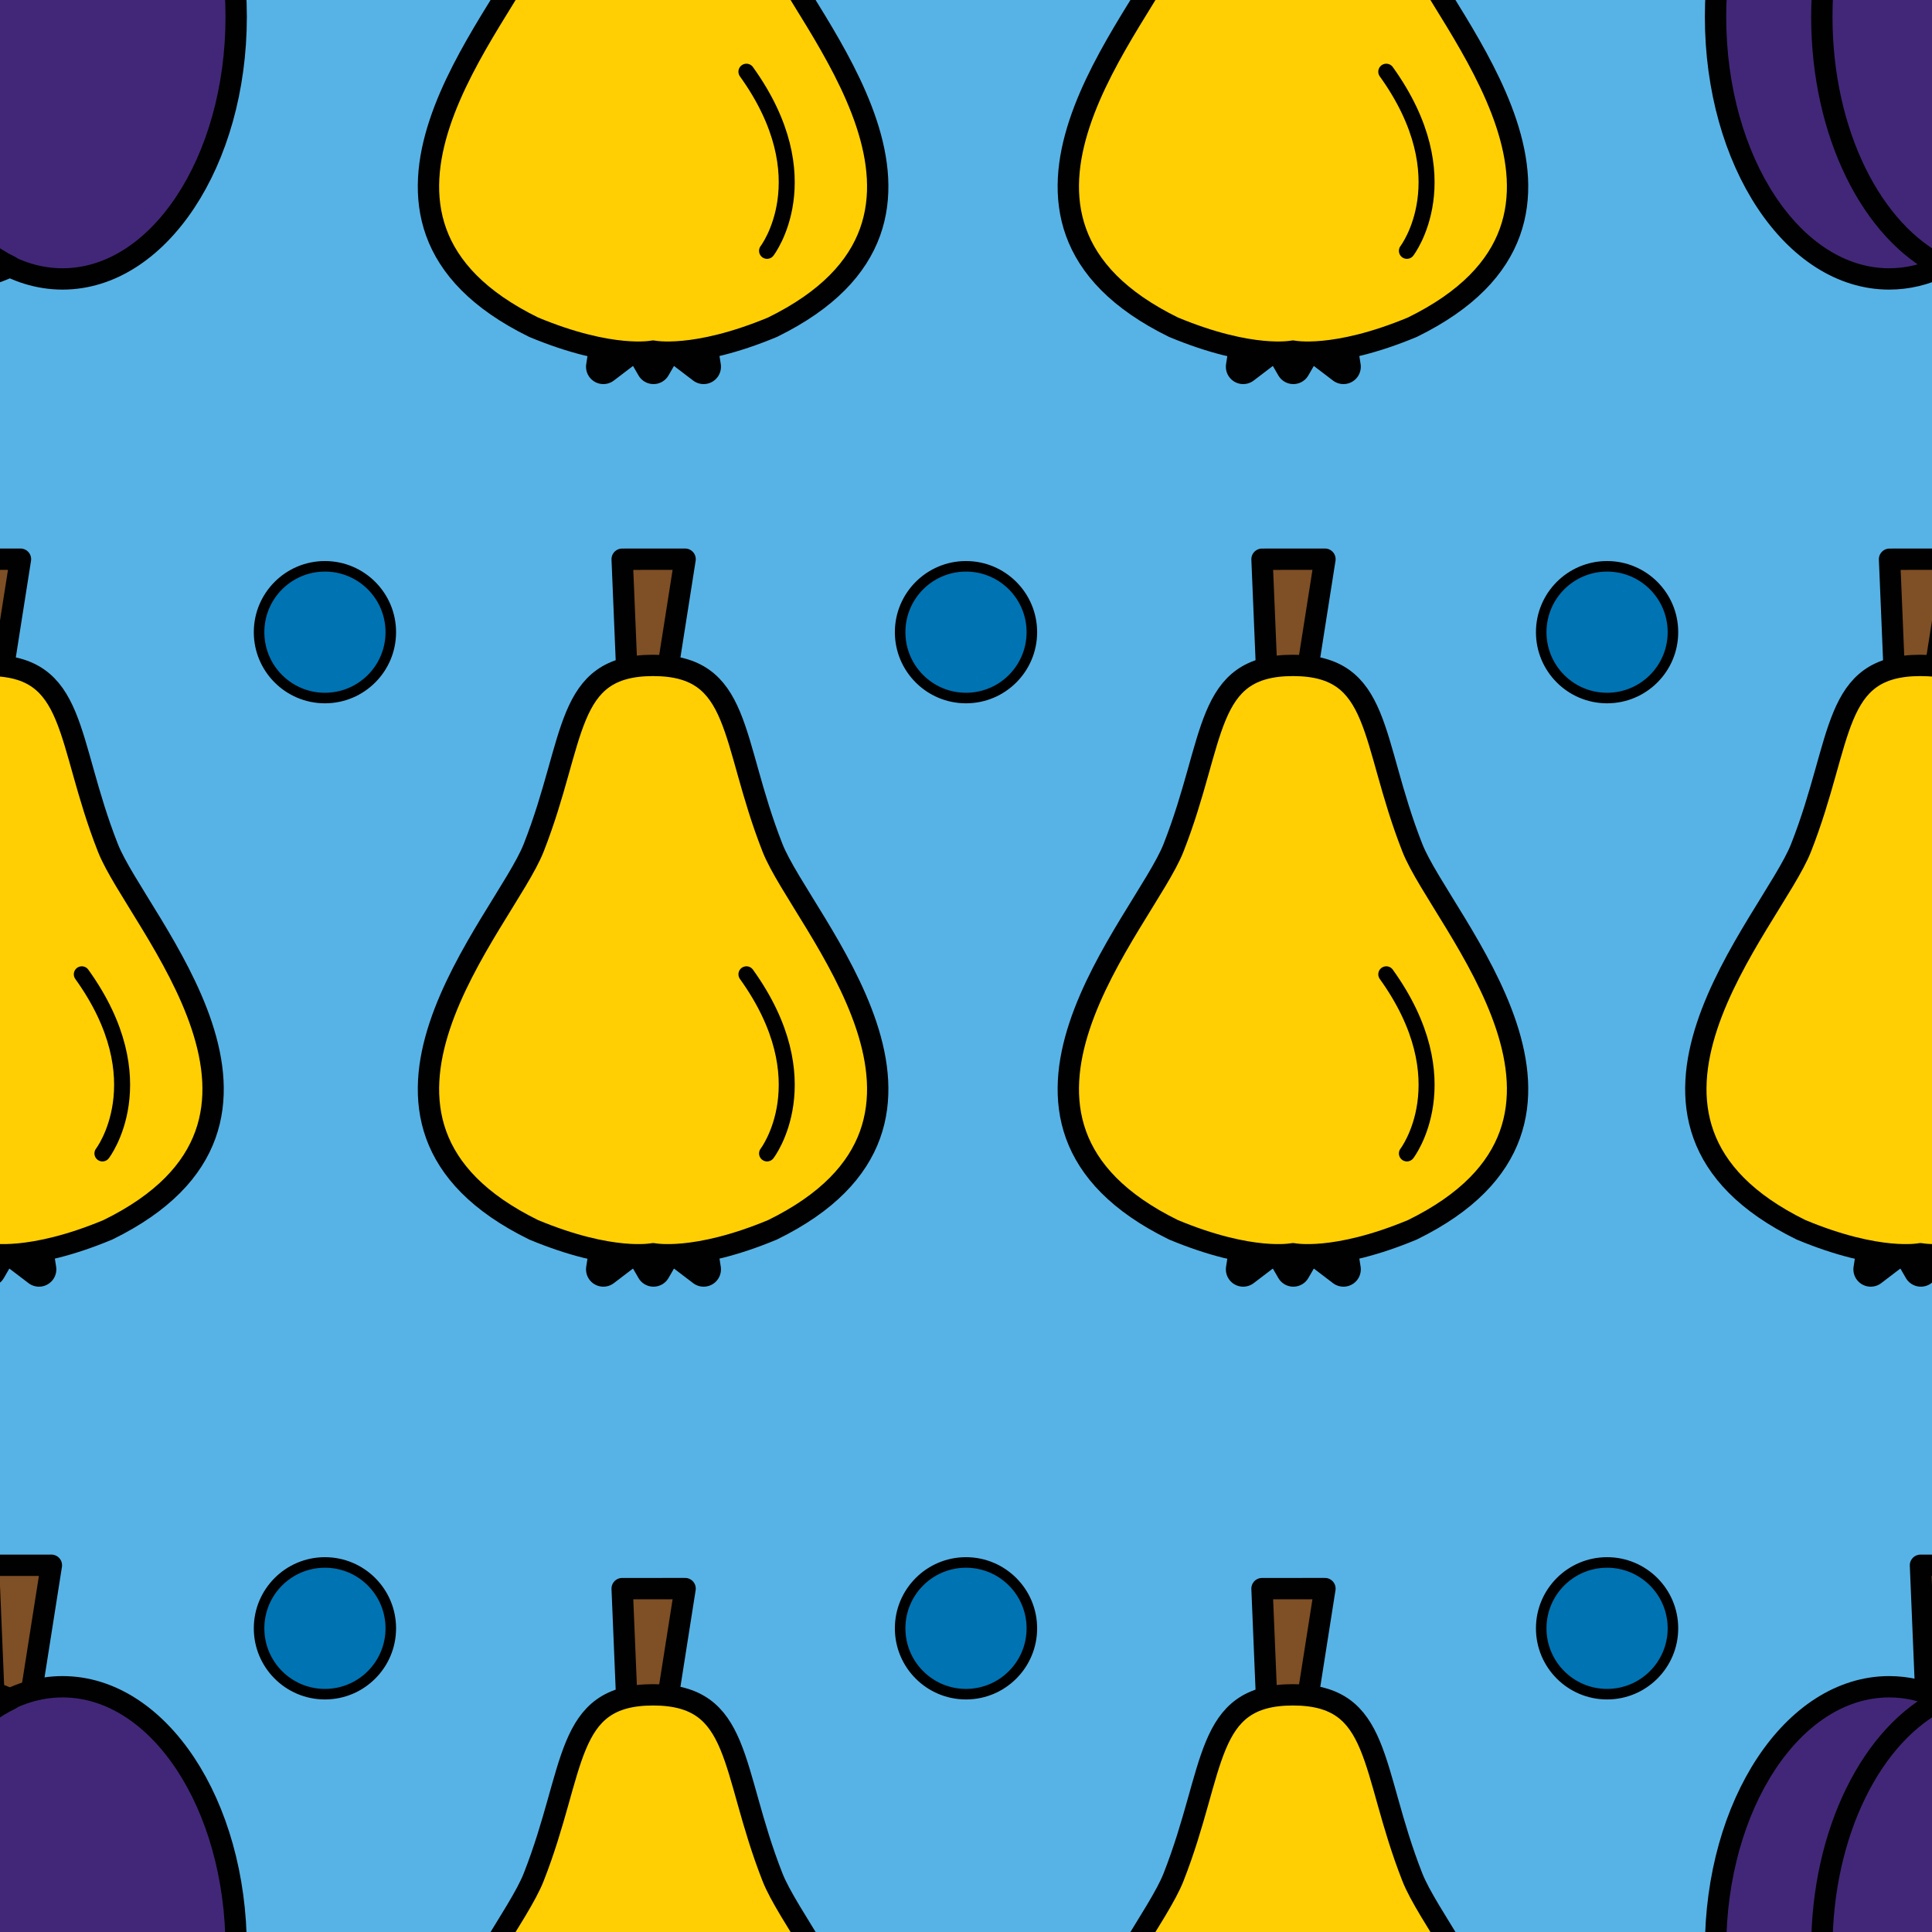 <?xml version="1.0" encoding="utf-8"?>
<!-- Generator: Adobe Illustrator 16.0.0, SVG Export Plug-In . SVG Version: 6.00 Build 0)  -->
<!DOCTYPE svg PUBLIC "-//W3C//DTD SVG 1.1//EN" "http://www.w3.org/Graphics/SVG/1.1/DTD/svg11.dtd">
<svg version="1.1" xmlns="http://www.w3.org/2000/svg" xmlns:xlink="http://www.w3.org/1999/xlink" x="0px" y="0px" width="220px"
	 height="220px" viewBox="0 0 220 220" enable-background="new 0 0 220 220" xml:space="preserve">
<g id="bg" display="none">
	<rect x="-1645.836" y="-681.787" display="inline" fill="#FFFFFF" width="3240.076" height="8444.104"/>
</g>
<g id="Layer_3" display="none">
</g>
<g id="Layer_1">
	<g>
		<defs>
			<rect id="SVGID_251_" x="0" width="220" height="220"/>
		</defs>
		<clipPath id="SVGID_2_">
			<use xlink:href="#SVGID_251_"  overflow="visible"/>
		</clipPath>
		<rect x="0" clip-path="url(#SVGID_2_)" fill="#57B3E6" width="220" height="220"/>
		<g clip-path="url(#SVGID_2_)">
			
				<ellipse fill="#422778" stroke="#000100" stroke-width="2.43" stroke-linecap="round" stroke-linejoin="round" stroke-miterlimit="10" cx="7.123" cy="1.918" rx="19.771" ry="29.844"/>
			
				<path fill="#422778" stroke="#000100" stroke-width="2.43" stroke-linecap="round" stroke-linejoin="round" stroke-miterlimit="10" d="
				M-12.546,1.918c0-13.295,5.761-24.559,13.72-28.418c-1.908-0.923-3.941-1.426-6.052-1.426c-10.92,0-19.771,13.361-19.771,29.844
				s8.852,29.844,19.771,29.844c2.111,0,4.144-0.501,6.052-1.426C-6.785,26.477-12.546,15.214-12.546,1.918z"/>
		</g>
		<g clip-path="url(#SVGID_2_)">
			<g>
				
					<polygon fill="#683C14" stroke="#000100" stroke-width="3.948" stroke-linecap="round" stroke-linejoin="round" stroke-miterlimit="10" points="
					80.124,41.762 76.159,38.741 74.415,35.717 77.904,35.717 81.394,35.717 79.648,38.741 				"/>
				
					<polygon fill="#683C14" stroke="#000100" stroke-width="3.948" stroke-linecap="round" stroke-linejoin="round" stroke-miterlimit="10" points="
					74.415,41.762 72.669,38.741 70.924,35.717 74.415,35.717 77.904,35.717 76.159,38.741 				"/>
				
					<polygon fill="#683C14" stroke="#000100" stroke-width="3.948" stroke-linecap="round" stroke-linejoin="round" stroke-miterlimit="10" points="
					68.705,41.762 69.179,38.741 67.435,35.717 70.924,35.717 74.415,35.717 72.669,38.741 				"/>
			</g>
			
				<path fill="#FFCF04" stroke="#000100" stroke-width="2.43" stroke-linecap="round" stroke-linejoin="round" stroke-miterlimit="10" d="
				M87.965-6.244c-4.861-12.369-3.461-20.763-13.596-20.763c-10.136,0-8.735,8.395-13.596,20.763
				c-3.331,8.472-25.213,31.146,0,43.505c8.899,3.708,13.596,2.72,13.596,2.72s4.696,0.988,13.596-2.72
				C113.179,24.902,91.295,2.229,87.965-6.244z"/>
			
				<path fill="none" stroke="#000100" stroke-width="1.822" stroke-linecap="round" stroke-linejoin="round" stroke-miterlimit="10" d="
				M87.346,28.563c0,0,6.36-8.269-2.349-20.398"/>
		</g>
		<g clip-path="url(#SVGID_2_)">
			
				<path fill="#7F4F25" stroke="#000100" stroke-width="2.43" stroke-linecap="round" stroke-linejoin="round" stroke-miterlimit="10" d="
				M2.331,63.675l-7.166,0.006l0.758,18.197h0.059c-0.002,0.155,0.021,0.307,0.071,0.457c0.271,0.809,1.233,1.213,2.149,0.906
				c0.673-0.226,1.132-0.773,1.222-1.367l0.043-0.002L2.331,63.675z"/>
			<g>
				
					<polygon fill="#683C14" stroke="#000100" stroke-width="3.948" stroke-linecap="round" stroke-linejoin="round" stroke-miterlimit="10" points="
					4.441,144.542 0.477,141.521 -1.268,138.498 2.223,138.498 5.712,138.498 3.967,141.521 				"/>
				
					<polygon fill="#683C14" stroke="#000100" stroke-width="3.948" stroke-linecap="round" stroke-linejoin="round" stroke-miterlimit="10" points="
					-1.268,144.542 -3.013,141.521 -4.758,138.498 -1.268,138.498 2.223,138.498 0.477,141.521 				"/>
				
					<polygon fill="#683C14" stroke="#000100" stroke-width="3.948" stroke-linecap="round" stroke-linejoin="round" stroke-miterlimit="10" points="
					-6.978,144.542 -6.503,141.521 -8.248,138.498 -4.758,138.498 -1.268,138.498 -3.013,141.521 				"/>
			</g>
			
				<path fill="#FFCF04" stroke="#000100" stroke-width="2.43" stroke-linecap="round" stroke-linejoin="round" stroke-miterlimit="10" d="
				M12.283,96.536C7.421,84.169,8.821,75.772-1.313,75.772c-10.136,0-8.735,8.396-13.596,20.764
				c-3.331,8.473-25.213,31.147,0,43.506c8.899,3.709,13.596,2.721,13.596,2.721s4.696,0.988,13.596-2.721
				C37.497,127.684,15.612,105.009,12.283,96.536z"/>
			
				<path fill="none" stroke="#000100" stroke-width="1.822" stroke-linecap="round" stroke-linejoin="round" stroke-miterlimit="10" d="
				M11.664,131.343c0,0,6.36-8.27-2.349-20.398"/>
		</g>
		<g clip-path="url(#SVGID_2_)">
			
				<ellipse fill="#422778" stroke="#000100" stroke-width="2.43" stroke-linecap="round" stroke-linejoin="round" stroke-miterlimit="10" cx="227.123" cy="1.918" rx="19.771" ry="29.844"/>
			
				<path fill="#422778" stroke="#000100" stroke-width="2.43" stroke-linecap="round" stroke-linejoin="round" stroke-miterlimit="10" d="
				M207.454,1.918c0-13.295,5.761-24.559,13.72-28.418c-1.908-0.923-3.941-1.426-6.052-1.426c-10.92,0-19.771,13.361-19.771,29.844
				s8.852,29.844,19.771,29.844c2.111,0,4.144-0.501,6.052-1.426C213.215,26.477,207.454,15.214,207.454,1.918z"/>
		</g>
		<g clip-path="url(#SVGID_2_)">
			
				<path fill="#7F4F25" stroke="#000100" stroke-width="2.43" stroke-linecap="round" stroke-linejoin="round" stroke-miterlimit="10" d="
				M5.852,178.239l-7.165,0.003l0.758,18.199h0.058c-0.002,0.154,0.021,0.307,0.07,0.457c0.271,0.808,1.233,1.213,2.149,0.906
				c0.673-0.226,1.132-0.772,1.222-1.367l0.042-0.001L5.852,178.239z"/>
			
				<ellipse fill="#422778" stroke="#000100" stroke-width="2.43" stroke-linecap="round" stroke-linejoin="round" stroke-miterlimit="10" cx="7.123" cy="221.918" rx="19.771" ry="29.844"/>
			
				<path fill="#422778" stroke="#000100" stroke-width="2.43" stroke-linecap="round" stroke-linejoin="round" stroke-miterlimit="10" d="
				M-12.546,221.918c0-13.295,5.761-24.559,13.72-28.418c-1.908-0.923-3.941-1.426-6.052-1.426
				c-10.92,0-19.771,13.361-19.771,29.844s8.852,29.844,19.771,29.844c2.111,0,4.144-0.501,6.052-1.426
				C-6.785,246.477-12.546,235.214-12.546,221.918z"/>
		</g>
		<g clip-path="url(#SVGID_2_)">
			
				<path fill="#7F4F25" stroke="#000100" stroke-width="2.43" stroke-linecap="round" stroke-linejoin="round" stroke-miterlimit="10" d="
				M78.013,180.895l-7.166,0.004l0.757,18.199h0.059c-0.002,0.153,0.021,0.307,0.071,0.458c0.271,0.808,1.232,1.212,2.148,0.905
				c0.673-0.226,1.132-0.772,1.222-1.367l0.043-0.001L78.013,180.895z"/>
			
				<path fill="#FFCF04" stroke="#000100" stroke-width="2.43" stroke-linecap="round" stroke-linejoin="round" stroke-miterlimit="10" d="
				M87.965,213.756c-4.861-12.369-3.461-20.763-13.596-20.763c-10.136,0-8.735,8.395-13.596,20.763
				c-3.331,8.472-25.213,31.146,0,43.505c8.899,3.708,13.596,2.72,13.596,2.72s4.696,0.988,13.596-2.72
				C113.179,244.902,91.295,222.229,87.965,213.756z"/>
		</g>
		<g clip-path="url(#SVGID_2_)">
			<g>
				
					<polygon fill="#683C14" stroke="#000100" stroke-width="3.948" stroke-linecap="round" stroke-linejoin="round" stroke-miterlimit="10" points="
					152.983,41.762 149.019,38.741 147.274,35.717 150.765,35.717 154.254,35.717 152.508,38.741 				"/>
				
					<polygon fill="#683C14" stroke="#000100" stroke-width="3.948" stroke-linecap="round" stroke-linejoin="round" stroke-miterlimit="10" points="
					147.274,41.762 145.529,38.741 143.784,35.717 147.274,35.717 150.765,35.717 149.019,38.741 				"/>
				
					<polygon fill="#683C14" stroke="#000100" stroke-width="3.948" stroke-linecap="round" stroke-linejoin="round" stroke-miterlimit="10" points="
					141.564,41.762 142.039,38.741 140.295,35.717 143.784,35.717 147.274,35.717 145.529,38.741 				"/>
			</g>
			
				<path fill="#FFCF04" stroke="#000100" stroke-width="2.43" stroke-linecap="round" stroke-linejoin="round" stroke-miterlimit="10" d="
				M160.825-6.244c-4.861-12.369-3.461-20.763-13.596-20.763c-10.136,0-8.735,8.395-13.596,20.763
				c-3.331,8.472-25.213,31.146,0,43.505c8.899,3.708,13.596,2.72,13.596,2.72s4.696,0.988,13.596-2.72
				C186.039,24.902,164.155,2.229,160.825-6.244z"/>
			
				<path fill="none" stroke="#000100" stroke-width="1.822" stroke-linecap="round" stroke-linejoin="round" stroke-miterlimit="10" d="
				M160.206,28.563c0,0,6.36-8.269-2.349-20.398"/>
		</g>
		<g clip-path="url(#SVGID_2_)">
			
				<path fill="#7F4F25" stroke="#000100" stroke-width="2.43" stroke-linecap="round" stroke-linejoin="round" stroke-miterlimit="10" d="
				M150.873,180.895l-7.166,0.004l0.757,18.199h0.059c-0.002,0.153,0.021,0.307,0.071,0.458c0.271,0.808,1.233,1.212,2.149,0.905
				c0.673-0.226,1.132-0.772,1.222-1.367l0.043-0.001L150.873,180.895z"/>
			
				<path fill="#FFCF04" stroke="#000100" stroke-width="2.43" stroke-linecap="round" stroke-linejoin="round" stroke-miterlimit="10" d="
				M160.825,213.756c-4.861-12.369-3.461-20.763-13.596-20.763c-10.136,0-8.735,8.395-13.596,20.763
				c-3.331,8.472-25.213,31.146,0,43.505c8.899,3.708,13.596,2.72,13.596,2.72s4.696,0.988,13.596-2.72
				C186.039,244.902,164.155,222.229,160.825,213.756z"/>
		</g>
		<g clip-path="url(#SVGID_2_)">
			
				<path fill="#7F4F25" stroke="#000100" stroke-width="2.43" stroke-linecap="round" stroke-linejoin="round" stroke-miterlimit="10" d="
				M225.852,178.239l-7.165,0.003l0.758,18.199h0.058c-0.002,0.154,0.021,0.307,0.07,0.457c0.271,0.808,1.233,1.213,2.149,0.906
				c0.673-0.226,1.132-0.772,1.222-1.367l0.042-0.001L225.852,178.239z"/>
			
				<ellipse fill="#422778" stroke="#000100" stroke-width="2.43" stroke-linecap="round" stroke-linejoin="round" stroke-miterlimit="10" cx="227.123" cy="221.918" rx="19.771" ry="29.844"/>
			
				<path fill="#422778" stroke="#000100" stroke-width="2.43" stroke-linecap="round" stroke-linejoin="round" stroke-miterlimit="10" d="
				M207.454,221.918c0-13.295,5.761-24.559,13.72-28.418c-1.908-0.923-3.941-1.426-6.052-1.426
				c-10.92,0-19.771,13.361-19.771,29.844s8.852,29.844,19.771,29.844c2.111,0,4.144-0.501,6.052-1.426
				C213.215,246.477,207.454,235.214,207.454,221.918z"/>
		</g>
		<g clip-path="url(#SVGID_2_)">
			
				<path fill="#7F4F25" stroke="#000100" stroke-width="2.43" stroke-linecap="round" stroke-linejoin="round" stroke-miterlimit="10" d="
				M222.331,63.675l-7.166,0.006l0.758,18.197h0.059c-0.002,0.155,0.021,0.307,0.071,0.457c0.271,0.809,1.233,1.213,2.149,0.906
				c0.673-0.226,1.132-0.773,1.222-1.367l0.043-0.002L222.331,63.675z"/>
			<g>
				
					<polygon fill="#683C14" stroke="#000100" stroke-width="3.948" stroke-linecap="round" stroke-linejoin="round" stroke-miterlimit="10" points="
					224.441,144.542 220.477,141.521 218.732,138.498 222.223,138.498 225.712,138.498 223.967,141.521 				"/>
				
					<polygon fill="#683C14" stroke="#000100" stroke-width="3.948" stroke-linecap="round" stroke-linejoin="round" stroke-miterlimit="10" points="
					218.732,144.542 216.987,141.521 215.242,138.498 218.732,138.498 222.223,138.498 220.477,141.521 				"/>
				
					<polygon fill="#683C14" stroke="#000100" stroke-width="3.948" stroke-linecap="round" stroke-linejoin="round" stroke-miterlimit="10" points="
					213.022,144.542 213.497,141.521 211.752,138.498 215.242,138.498 218.732,138.498 216.987,141.521 				"/>
			</g>
			
				<path fill="#FFCF04" stroke="#000100" stroke-width="2.43" stroke-linecap="round" stroke-linejoin="round" stroke-miterlimit="10" d="
				M232.283,96.536c-4.861-12.367-3.461-20.764-13.596-20.764c-10.136,0-8.735,8.396-13.596,20.764
				c-3.331,8.473-25.213,31.147,0,43.506c8.899,3.709,13.596,2.721,13.596,2.721s4.696,0.988,13.596-2.721
				C257.497,127.684,235.612,105.009,232.283,96.536z"/>
		</g>
		<g clip-path="url(#SVGID_2_)">
			
				<path fill="#7F4F25" stroke="#000100" stroke-width="2.43" stroke-linecap="round" stroke-linejoin="round" stroke-miterlimit="10" d="
				M150.874,63.675l-7.166,0.006l0.758,18.197h0.059c-0.002,0.155,0.021,0.307,0.071,0.457c0.271,0.809,1.233,1.213,2.149,0.906
				c0.673-0.226,1.132-0.773,1.222-1.367l0.042-0.002L150.874,63.675z"/>
			<g>
				
					<polygon fill="#683C14" stroke="#000100" stroke-width="3.948" stroke-linecap="round" stroke-linejoin="round" stroke-miterlimit="10" points="
					152.984,144.542 149.02,141.521 147.275,138.498 150.766,138.498 154.255,138.498 152.51,141.521 				"/>
				
					<polygon fill="#683C14" stroke="#000100" stroke-width="3.948" stroke-linecap="round" stroke-linejoin="round" stroke-miterlimit="10" points="
					147.275,144.542 145.53,141.521 143.785,138.498 147.275,138.498 150.766,138.498 149.02,141.521 				"/>
				
					<polygon fill="#683C14" stroke="#000100" stroke-width="3.948" stroke-linecap="round" stroke-linejoin="round" stroke-miterlimit="10" points="
					141.565,144.542 142.04,141.521 140.295,138.498 143.785,138.498 147.275,138.498 145.53,141.521 				"/>
			</g>
			
				<path fill="#FFCF04" stroke="#000100" stroke-width="2.43" stroke-linecap="round" stroke-linejoin="round" stroke-miterlimit="10" d="
				M160.826,96.536c-4.861-12.367-3.461-20.764-13.596-20.764c-10.136,0-8.735,8.396-13.597,20.764
				c-3.33,8.473-25.213,31.147,0,43.506c8.9,3.709,13.597,2.721,13.597,2.721s4.696,0.988,13.596-2.721
				C186.04,127.684,164.155,105.009,160.826,96.536z"/>
			
				<path fill="none" stroke="#000100" stroke-width="1.822" stroke-linecap="round" stroke-linejoin="round" stroke-miterlimit="10" d="
				M160.207,131.343c0,0,6.36-8.27-2.349-20.398"/>
		</g>
		<g clip-path="url(#SVGID_2_)">
			
				<path fill="#7F4F25" stroke="#000100" stroke-width="2.43" stroke-linecap="round" stroke-linejoin="round" stroke-miterlimit="10" d="
				M78.013,63.675l-7.166,0.006l0.758,18.197h0.059c-0.002,0.155,0.021,0.307,0.071,0.457c0.271,0.809,1.232,1.213,2.148,0.906
				c0.673-0.226,1.132-0.773,1.222-1.367l0.043-0.002L78.013,63.675z"/>
			<g>
				
					<polygon fill="#683C14" stroke="#000100" stroke-width="3.948" stroke-linecap="round" stroke-linejoin="round" stroke-miterlimit="10" points="
					80.124,144.542 76.159,141.521 74.415,138.498 77.905,138.498 81.395,138.498 79.649,141.521 				"/>
				
					<polygon fill="#683C14" stroke="#000100" stroke-width="3.948" stroke-linecap="round" stroke-linejoin="round" stroke-miterlimit="10" points="
					74.415,144.542 72.669,141.521 70.925,138.498 74.415,138.498 77.905,138.498 76.159,141.521 				"/>
				
					<polygon fill="#683C14" stroke="#000100" stroke-width="3.948" stroke-linecap="round" stroke-linejoin="round" stroke-miterlimit="10" points="
					68.705,144.542 69.18,141.521 67.435,138.498 70.925,138.498 74.415,138.498 72.669,141.521 				"/>
			</g>
			
				<path fill="#FFCF04" stroke="#000100" stroke-width="2.43" stroke-linecap="round" stroke-linejoin="round" stroke-miterlimit="10" d="
				M87.965,96.536c-4.861-12.367-3.461-20.764-13.596-20.764c-10.135,0-8.735,8.396-13.596,20.764
				c-3.33,8.473-25.213,31.147,0,43.506c8.899,3.709,13.596,2.721,13.596,2.721s4.697,0.988,13.596-2.721
				C113.179,127.684,91.295,105.009,87.965,96.536z"/>
			
				<path fill="none" stroke="#000100" stroke-width="1.822" stroke-linecap="round" stroke-linejoin="round" stroke-miterlimit="10" d="
				M87.347,131.343c0,0,6.36-8.27-2.349-20.398"/>
		</g>
		
			<circle clip-path="url(#SVGID_2_)" fill="#0073B3" stroke="#000000" stroke-width="1.2" stroke-miterlimit="10" cx="37.001" cy="71.987" r="7.5"/>
		
			<circle clip-path="url(#SVGID_2_)" fill="#0073B3" stroke="#000000" stroke-width="1.2" stroke-miterlimit="10" cx="110" cy="71.987" r="7.5"/>
		
			<circle clip-path="url(#SVGID_2_)" fill="#0073B3" stroke="#000000" stroke-width="1.2" stroke-miterlimit="10" cx="183.001" cy="71.987" r="7.5"/>
		
			<circle clip-path="url(#SVGID_2_)" fill="#0073B3" stroke="#000000" stroke-width="1.2" stroke-miterlimit="10" cx="37.001" cy="185.419" r="7.5"/>
		
			<circle clip-path="url(#SVGID_2_)" fill="#0073B3" stroke="#000000" stroke-width="1.2" stroke-miterlimit="10" cx="110" cy="185.419" r="7.5"/>
		
			<circle clip-path="url(#SVGID_2_)" fill="#0073B3" stroke="#000000" stroke-width="1.2" stroke-miterlimit="10" cx="183.001" cy="185.419" r="7.5"/>
	</g>
</g>
</svg>
